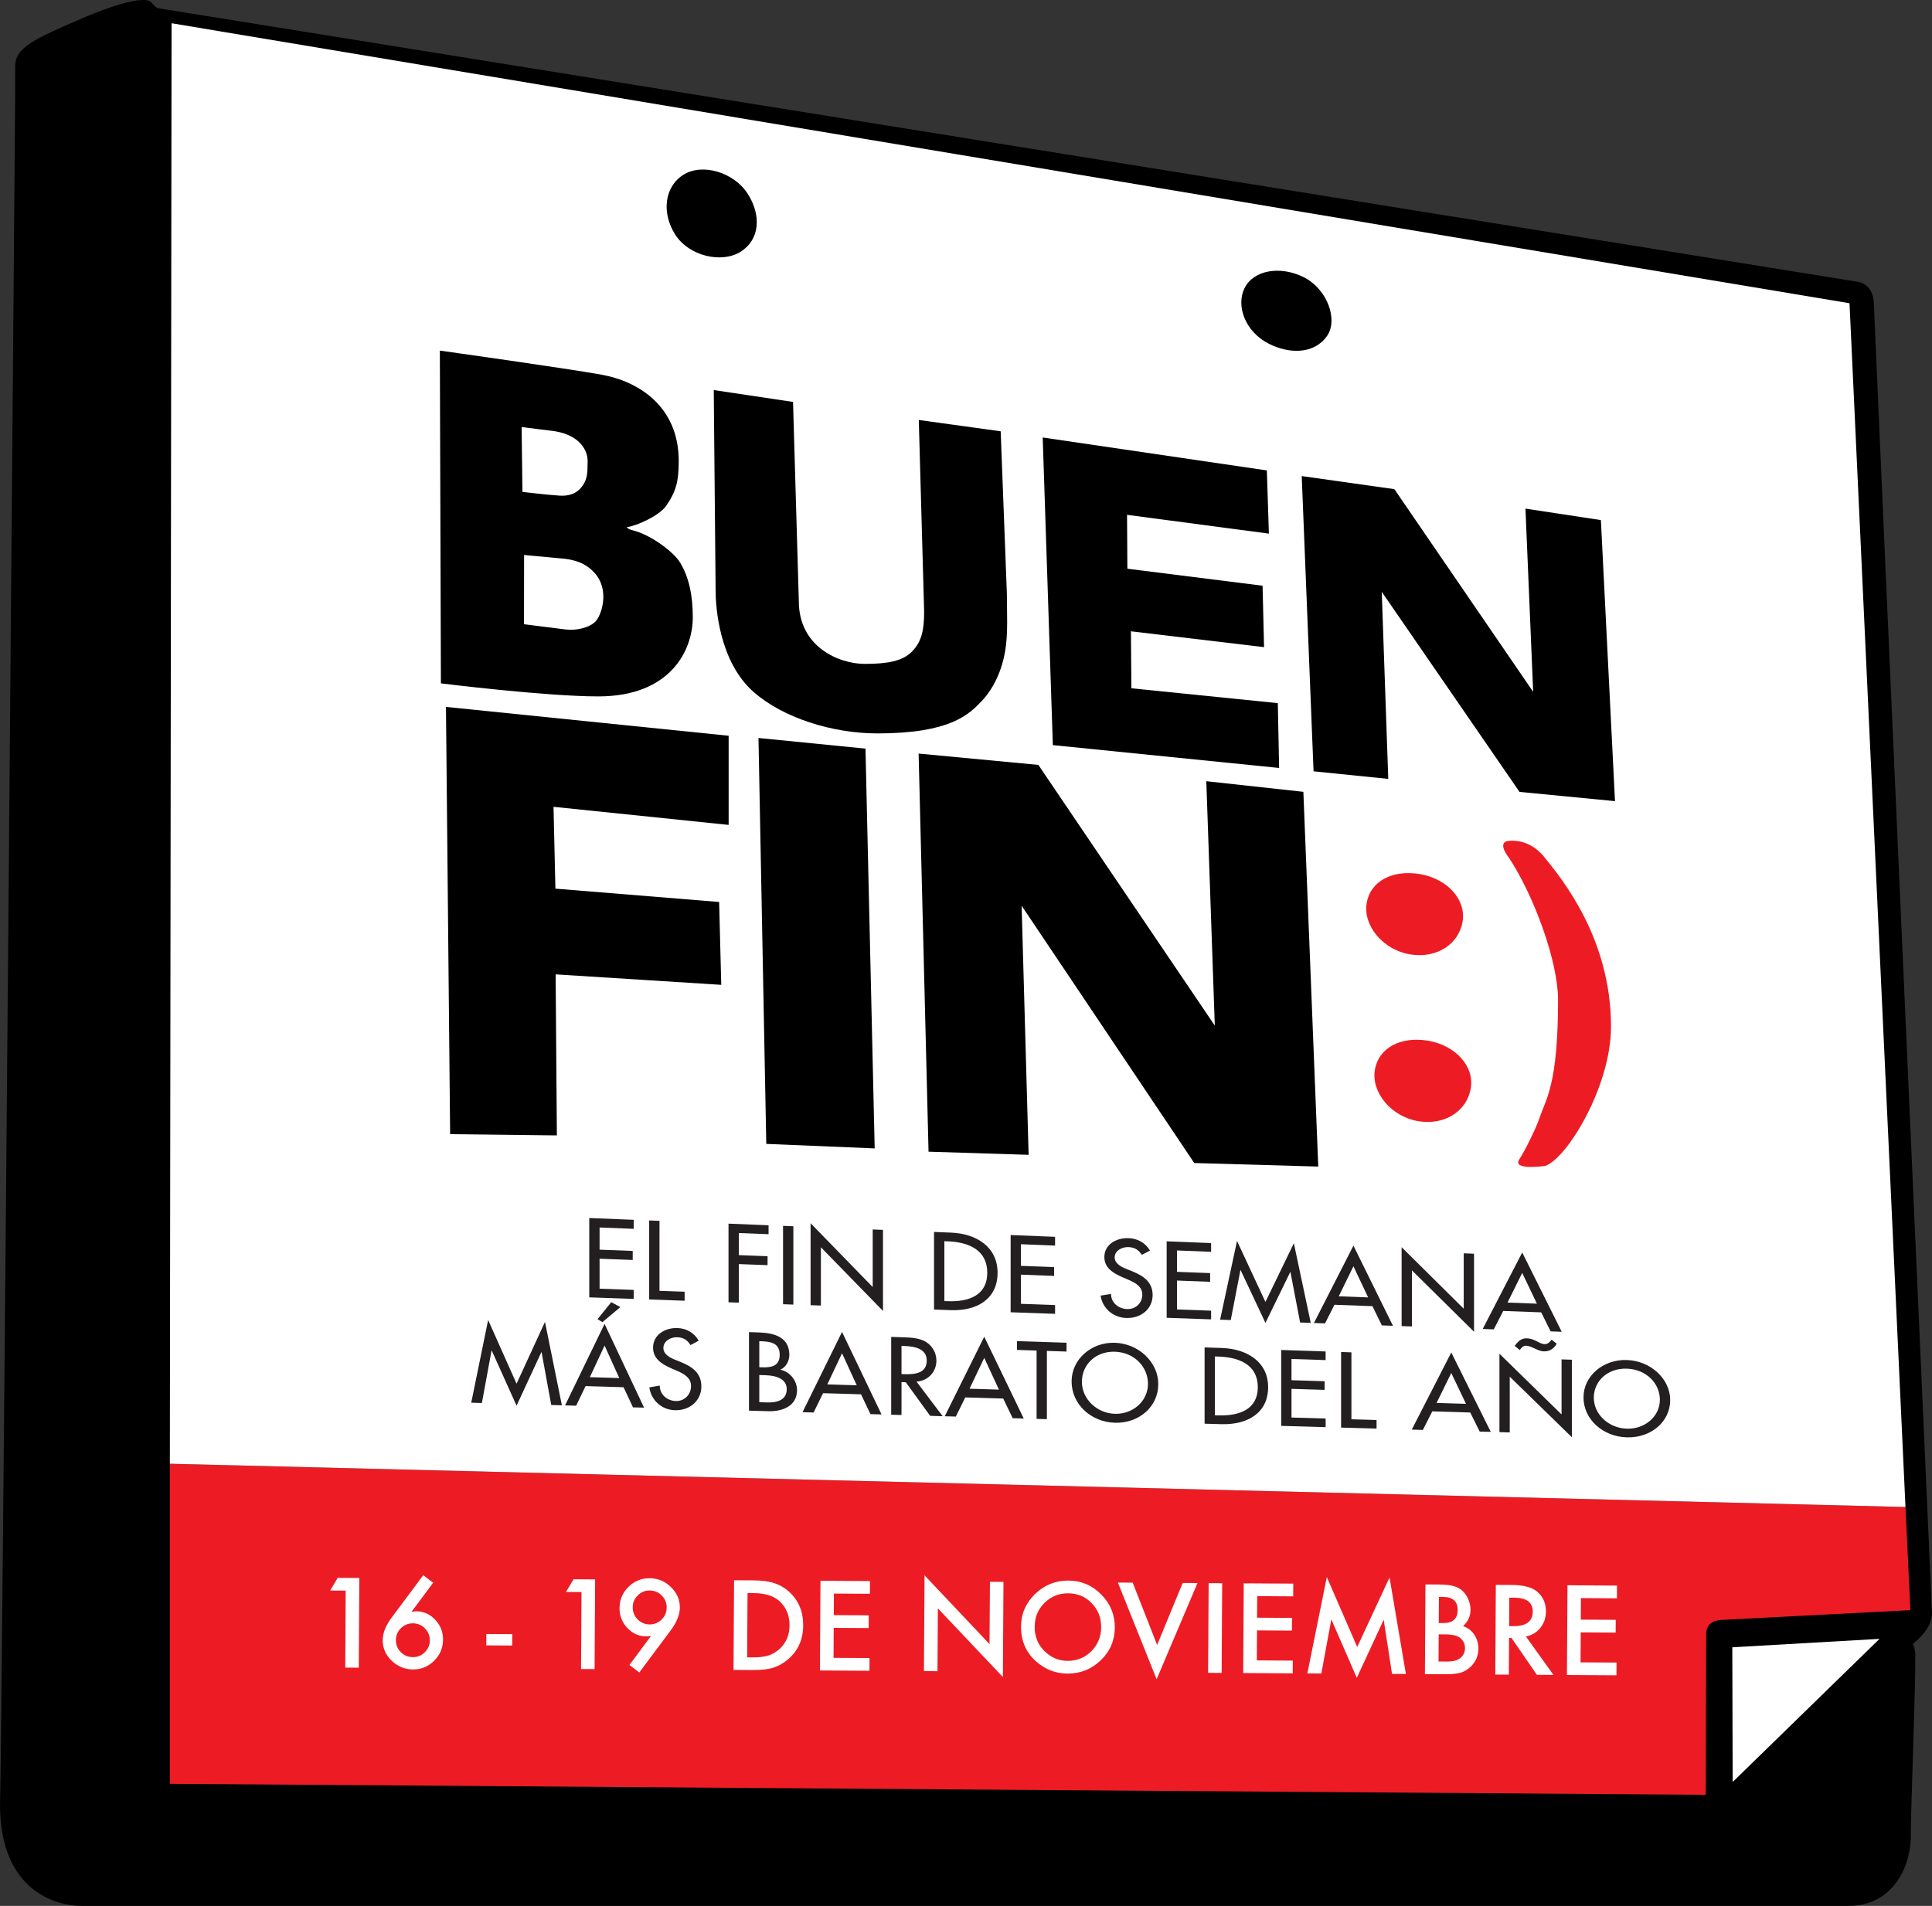 <?xml version="1.0" encoding="UTF-8"?>
<svg xmlns="http://www.w3.org/2000/svg" xmlns:xlink="http://www.w3.org/1999/xlink" width="660.73pt" height="651.97pt" viewBox="0 0 660.73 651.97" version="1.1">
<rect x="0" y="0" width="660.73" height="651.97" fill="#333333" stroke="none"/>
<defs>
<clipPath id="clip1">
  <path d="M 0 0 L 660.73 0 L 660.73 651.969 L 0 651.969 Z M 0 0 "/>
</clipPath>
</defs>
<g id="surface1">
<g clip-path="url(#clip1)" clip-rule="nonzero">
<path style=" stroke:none;fill-rule:nonzero;fill:rgb(0%,0%,0%);fill-opacity:1;" d="M 53.75 2.754 L 635.465 96.414 C 635.465 96.414 640.586 97.027 640.836 103.633 C 641.199 113.715 660.727 551.879 660.727 551.879 C 660.836 556.684 655.641 561.332 654.148 562.336 C 654.148 562.336 654.988 563.793 655.016 566.023 C 655.156 576.992 653.379 621.902 653.488 627.129 C 653.746 638.984 646.977 651.969 632.195 651.969 C 621.645 651.969 32.309 651.969 27.859 651.969 C 19.477 651.969 0 647.125 0 617.301 C 0.625 604.125 5.184 33.148 5.184 33.148 C 5.184 33.148 5.184 28.98 5.184 22.648 C 5.184 16.438 11.258 13.539 27.312 6.598 C 34.688 3.406 42.488 0.57 47.371 0.098 C 51.957 -0.348 51.215 0.793 53.75 2.754 "/>
</g>
<path style=" stroke:none;fill-rule:nonzero;fill:rgb(92.899%,10.999%,14.099%);fill-opacity:1;" d="M 58.09 500.719 L 651.66 515.52 L 653.332 550.805 L 588.535 554.152 C 588.535 554.152 585.879 554.246 584.574 555.781 C 583.27 557.32 583.492 559.508 583.492 559.508 L 583.359 613.969 L 58.09 610.211 L 58.09 500.719 "/>
<path style=" stroke:none;fill-rule:nonzero;fill:rgb(100%,100%,100%);fill-opacity:1;" d="M 592.562 609.59 L 592.434 563.508 L 642.785 560.625 Z M 592.562 609.59 "/>
<path style=" stroke:none;fill-rule:nonzero;fill:rgb(100%,100%,100%);fill-opacity:1;" d="M 58.676 7.953 L 58.09 500.719 L 651.66 515.52 L 632.52 103.734 L 58.676 7.953 "/>
<path style=" stroke:none;fill-rule:nonzero;fill:rgb(0%,0%,0%);fill-opacity:1;" d="M 453.785 115.004 C 449.348 121.219 440.902 121.121 433.934 117.586 C 425.844 113.484 422.605 104.629 425.641 98.531 C 428.676 92.438 437.719 90.773 445.836 94.816 C 453.957 98.859 457.738 109.461 453.785 115.004 "/>
<path style=" stroke:none;fill-rule:nonzero;fill:rgb(0%,0%,0%);fill-opacity:1;" d="M 255.746 66.34 C 260.449 73.746 259.824 81.969 253.336 86.086 C 246.848 90.207 235.609 87.637 230.906 80.227 C 226.203 72.816 227.203 63.918 233.691 59.801 C 240.18 55.68 251.043 58.93 255.746 66.34 "/>
<path style=" stroke:none;fill-rule:nonzero;fill:rgb(13.699%,12.199%,12.5%);fill-opacity:1;" d="M 201.523 416.664 L 216.723 417.277 L 216.723 420.363 L 205.051 419.902 L 205.051 427.488 L 216.383 427.926 L 216.383 431.012 L 205.051 430.582 L 205.051 440.836 L 216.723 441.254 L 216.723 444.34 L 201.523 443.801 L 201.523 416.664 "/>
<path style=" stroke:none;fill-rule:nonzero;fill:rgb(13.699%,12.199%,12.5%);fill-opacity:1;" d="M 225.539 441.57 L 234.137 441.879 L 234.137 444.957 L 222.012 444.527 L 222.012 417.492 L 225.539 417.633 L 225.539 441.57 "/>
<path style=" stroke:none;fill-rule:nonzero;fill:rgb(13.699%,12.199%,12.5%);fill-opacity:1;" d="M 252.672 421.797 L 252.672 429.355 L 262.504 429.73 L 262.504 432.793 L 252.672 432.422 L 252.672 445.613 L 249.145 445.488 L 249.145 418.586 L 262.844 419.141 L 262.844 422.199 L 252.672 421.797 "/>
<path style=" stroke:none;fill-rule:nonzero;fill:rgb(13.699%,12.199%,12.5%);fill-opacity:1;" d="M 271.324 446.273 L 267.797 446.148 L 267.797 419.34 L 271.324 419.48 L 271.324 446.273 "/>
<path style=" stroke:none;fill-rule:nonzero;fill:rgb(13.699%,12.199%,12.5%);fill-opacity:1;" d="M 277.215 418.441 L 298.457 440.27 L 298.457 420.578 L 301.984 420.719 L 301.984 448.453 L 280.742 426.672 L 280.742 446.605 L 277.215 446.48 L 277.215 418.441 "/>
<path style=" stroke:none;fill-rule:nonzero;fill:rgb(13.699%,12.199%,12.5%);fill-opacity:1;" d="M 322.965 445.074 L 324.199 445.117 C 331.406 445.379 337.637 443.074 337.637 435.391 C 337.637 427.668 331.406 424.926 324.199 424.641 L 322.965 424.594 Z M 319.434 421.422 L 325.289 421.66 C 333.961 422.008 341.164 426.578 341.164 435.383 C 341.164 444.395 334.109 448.496 325.176 448.18 L 319.434 447.977 L 319.434 421.422 "/>
<path style=" stroke:none;fill-rule:nonzero;fill:rgb(13.699%,12.199%,12.5%);fill-opacity:1;" d="M 345.629 422.48 L 360.828 423.094 L 360.828 426.098 L 349.156 425.633 L 349.156 433.023 L 360.492 433.461 L 360.492 436.465 L 349.156 436.035 L 349.156 446.016 L 360.828 446.438 L 360.828 449.441 L 345.629 448.902 L 345.629 422.48 "/>
<path style=" stroke:none;fill-rule:nonzero;fill:rgb(13.699%,12.199%,12.5%);fill-opacity:1;" d="M 390.477 429.258 C 389.426 427.586 388.074 426.695 385.934 426.609 C 383.684 426.52 381.207 427.848 381.207 430.145 C 381.207 432.199 383.383 433.363 385.145 434.059 L 387.172 434.867 C 391.188 436.48 394.191 438.641 394.191 443.016 C 394.191 447.773 390.215 451.039 385.145 450.859 C 380.566 450.695 377.004 447.438 376.402 443.199 L 379.969 442.633 C 379.93 445.52 382.406 447.699 385.445 447.809 C 388.488 447.918 390.664 445.633 390.664 442.887 C 390.664 440.074 388.223 438.766 385.785 437.734 L 383.832 436.895 C 380.605 435.484 377.68 433.664 377.68 430.008 C 377.68 425.758 381.73 423.379 386.012 423.551 C 389.16 423.68 391.754 425.211 393.289 427.805 L 390.477 429.258 "/>
<path style=" stroke:none;fill-rule:nonzero;fill:rgb(13.699%,12.199%,12.5%);fill-opacity:1;" d="M 398.992 424.633 L 414.191 425.246 L 414.191 428.223 L 402.52 427.758 L 402.52 435.07 L 413.855 435.508 L 413.855 438.484 L 402.52 438.055 L 402.52 447.938 L 414.191 448.355 L 414.191 451.332 L 398.992 450.793 L 398.992 424.633 "/>
<path style=" stroke:none;fill-rule:nonzero;fill:rgb(13.699%,12.199%,12.5%);fill-opacity:1;" d="M 424.289 434.492 L 424.215 434.488 L 420.91 451.566 L 417.27 451.441 L 423.051 424.5 L 432.77 445.371 L 442.488 425.285 L 448.27 452.535 L 444.629 452.406 L 441.324 435.152 L 441.254 435.148 L 432.77 452.539 L 424.289 434.492 "/>
<path style=" stroke:none;fill-rule:nonzero;fill:rgb(13.699%,12.199%,12.5%);fill-opacity:1;" d="M 462.867 433.176 L 457.84 443.441 L 467.895 443.816 Z M 456.375 446.336 L 453.148 452.711 L 449.355 452.574 L 462.867 426.113 L 476.379 453.531 L 472.59 453.398 L 469.359 446.812 L 456.375 446.336 "/>
<path style=" stroke:none;fill-rule:nonzero;fill:rgb(13.699%,12.199%,12.5%);fill-opacity:1;" d="M 479.344 426.645 L 500.586 447.684 L 500.586 428.73 L 504.109 428.875 L 504.109 455.566 L 482.871 434.574 L 482.871 453.762 L 479.344 453.637 L 479.344 426.645 "/>
<path style=" stroke:none;fill-rule:nonzero;fill:rgb(13.699%,12.199%,12.5%);fill-opacity:1;" d="M 520.586 435.438 L 515.559 445.59 L 525.613 445.961 Z M 514.094 448.453 L 510.863 454.754 L 507.074 454.617 L 520.586 428.453 L 534.098 455.574 L 530.305 455.441 L 527.078 448.93 L 514.094 448.453 "/>
<path style=" stroke:none;fill-rule:nonzero;fill:rgb(13.699%,12.199%,12.5%);fill-opacity:1;" d="M 168.18 462.008 L 168.105 462.008 L 164.801 479.945 L 161.16 479.84 L 166.941 451.539 L 176.66 473.344 L 186.379 452.195 L 192.16 480.727 L 188.52 480.625 L 185.219 462.555 L 185.141 462.551 L 176.66 480.863 L 168.18 462.008 "/>
<path style=" stroke:none;fill-rule:nonzero;fill:rgb(13.699%,12.199%,12.5%);fill-opacity:1;" d="M 212.164 447.141 L 206.008 452.285 L 204.355 451.258 L 209.047 445.449 Z M 206.758 460.293 L 201.73 471.105 L 211.785 471.41 Z M 200.266 474.156 L 197.039 480.867 L 193.246 480.758 L 206.758 452.883 L 220.27 481.531 L 216.48 481.426 L 213.25 474.543 L 200.266 474.156 "/>
<path style=" stroke:none;fill-rule:nonzero;fill:rgb(13.699%,12.199%,12.5%);fill-opacity:1;" d="M 236.145 460.137 C 235.094 458.422 233.742 457.516 231.602 457.445 C 229.352 457.371 226.871 458.758 226.871 461.121 C 226.871 463.238 229.051 464.418 230.812 465.117 L 232.84 465.934 C 236.855 467.562 239.859 469.762 239.859 474.266 C 239.859 479.164 235.879 482.551 230.812 482.406 C 226.234 482.277 222.672 478.949 222.07 474.594 L 225.633 473.98 C 225.598 476.957 228.074 479.176 231.113 479.266 C 234.152 479.355 236.328 476.984 236.328 474.16 C 236.328 471.266 233.891 469.938 231.453 468.895 L 229.5 468.047 C 226.273 466.621 223.344 464.773 223.344 461.008 C 223.344 456.637 227.398 454.156 231.676 454.301 C 234.828 454.406 237.418 455.961 238.957 458.621 L 236.145 460.137 "/>
<path style=" stroke:none;fill-rule:nonzero;fill:rgb(13.699%,12.199%,12.5%);fill-opacity:1;" d="M 259.672 479.668 L 262.375 479.75 C 265.641 479.844 269.055 479.02 269.055 475.215 C 269.055 471.445 265 470.539 261.848 470.441 L 259.672 470.375 Z M 259.672 467.703 L 260.574 467.734 C 263.914 467.84 266.652 467.285 266.652 463.441 C 266.652 459.672 263.949 458.945 260.648 458.836 L 259.672 458.805 Z M 256.145 455.691 L 259.598 455.809 C 264.926 455.988 269.953 457.473 269.953 463.516 C 269.953 465.469 268.828 467.707 266.914 468.504 L 266.914 468.574 C 270.254 469.246 272.582 472.41 272.582 475.535 C 272.582 480.898 267.742 482.891 262.75 482.75 L 256.145 482.559 L 256.145 455.691 "/>
<path style=" stroke:none;fill-rule:nonzero;fill:rgb(13.699%,12.199%,12.5%);fill-opacity:1;" d="M 287.969 462.926 L 282.938 473.574 L 292.996 473.883 Z M 281.477 476.582 L 278.246 483.191 L 274.457 483.086 L 287.969 455.629 L 301.48 483.855 L 297.688 483.75 L 294.461 476.969 L 281.477 476.582 "/>
<path style=" stroke:none;fill-rule:nonzero;fill:rgb(13.699%,12.199%,12.5%);fill-opacity:1;" d="M 308.309 470.043 L 309.434 470.078 C 313.035 470.191 316.938 469.68 316.938 465.449 C 316.938 461.293 312.734 460.555 309.246 460.441 L 308.309 460.41 Z M 322.383 484.457 L 318.102 484.332 L 309.77 472.84 L 308.309 472.797 L 308.309 484.051 L 304.781 483.953 L 304.781 457.324 L 309.059 457.469 C 311.574 457.555 314.273 457.68 316.527 458.953 C 318.891 460.336 320.242 462.879 320.242 465.414 C 320.242 469.219 317.539 472.305 313.449 472.637 L 322.383 484.457 "/>
<path style=" stroke:none;fill-rule:nonzero;fill:rgb(13.699%,12.199%,12.5%);fill-opacity:1;" d="M 336.605 464.504 L 331.574 475.055 L 341.633 475.363 Z M 330.113 478.035 L 326.887 484.586 L 323.094 484.477 L 336.605 457.27 L 350.113 485.25 L 346.324 485.141 L 343.098 478.422 L 330.113 478.035 "/>
<path style=" stroke:none;fill-rule:nonzero;fill:rgb(13.699%,12.199%,12.5%);fill-opacity:1;" d="M 358.031 485.477 L 354.508 485.375 L 354.508 462.004 L 347.789 461.781 L 347.789 458.77 L 364.75 459.34 L 364.75 462.344 L 358.031 462.121 L 358.031 485.477 "/>
<path style=" stroke:none;fill-rule:nonzero;fill:rgb(13.699%,12.199%,12.5%);fill-opacity:1;" d="M 392.598 473.371 C 392.598 467.602 387.941 462.621 381.301 462.402 C 374.656 462.18 370.004 466.879 370.004 472.668 C 370.004 478.668 375.184 483.457 381.301 483.637 C 387.418 483.812 392.598 479.344 392.598 473.371 Z M 396.125 473.48 C 396.125 481.254 389.48 486.934 381.301 486.699 C 373.117 486.465 366.477 480.379 366.477 472.559 C 366.477 465.016 373.195 459.066 381.301 459.336 C 389.406 459.609 396.125 465.98 396.125 473.48 "/>
<path style=" stroke:none;fill-rule:nonzero;fill:rgb(13.699%,12.199%,12.5%);fill-opacity:1;" d="M 415.488 484.145 L 416.727 484.184 C 423.934 484.391 430.16 482.09 430.16 474.539 C 430.16 466.949 423.934 464.297 416.727 464.059 L 415.488 464.016 Z M 411.961 460.922 L 417.812 461.121 C 426.484 461.41 433.691 465.859 433.691 474.508 C 433.691 483.367 426.637 487.438 417.703 487.184 L 411.961 487.02 L 411.961 460.922 "/>
<path style=" stroke:none;fill-rule:nonzero;fill:rgb(13.699%,12.199%,12.5%);fill-opacity:1;" d="M 438.156 461.805 L 453.355 462.312 L 453.355 465.266 L 441.684 464.883 L 441.684 472.141 L 453.016 472.5 L 453.016 475.453 L 441.684 475.102 L 441.684 484.91 L 453.355 485.254 L 453.355 488.203 L 438.156 487.77 L 438.156 461.805 "/>
<path style=" stroke:none;fill-rule:nonzero;fill:rgb(13.699%,12.199%,12.5%);fill-opacity:1;" d="M 462.176 485.508 L 470.77 485.758 L 470.77 488.703 L 458.645 488.355 L 458.645 462.492 L 462.176 462.609 L 462.176 485.508 "/>
<path style=" stroke:none;fill-rule:nonzero;fill:rgb(13.699%,12.199%,12.5%);fill-opacity:1;" d="M 496.324 469.68 L 491.297 479.914 L 501.352 480.223 Z M 489.832 482.805 L 486.605 489.156 L 482.812 489.047 L 496.324 462.664 L 509.836 489.82 L 506.043 489.711 L 502.816 483.191 L 489.832 482.805 "/>
<path style=" stroke:none;fill-rule:nonzero;fill:rgb(13.699%,12.199%,12.5%);fill-opacity:1;" d="M 518.016 460.414 L 518.129 460.25 C 519.141 458.961 520.191 457.742 522.18 457.812 C 523.457 457.855 524.547 458.301 525.52 458.809 C 526.496 459.316 527.398 459.789 528.223 459.816 C 529.312 459.855 530.102 459.035 530.625 458.277 L 532.391 459.656 C 531.523 461.215 530.023 462.348 527.961 462.277 C 526.91 462.242 525.859 461.766 524.848 461.293 C 523.867 460.852 522.895 460.379 521.918 460.344 C 520.98 460.312 520.152 461.133 519.777 461.832 Z M 512.797 463.086 L 534.039 483.852 L 534.039 465.023 L 537.566 465.141 L 537.566 491.66 L 516.324 470.941 L 516.324 490.008 L 512.797 489.906 L 512.797 463.086 "/>
<path style=" stroke:none;fill-rule:nonzero;fill:rgb(13.699%,12.199%,12.5%);fill-opacity:1;" d="M 567.664 478.812 C 567.664 473.238 563.012 468.414 556.367 468.195 C 549.727 467.977 545.07 472.512 545.07 478.109 C 545.07 483.914 550.254 488.551 556.367 488.73 C 562.484 488.906 567.664 484.59 567.664 478.812 Z M 571.191 478.922 C 571.191 486.441 564.551 491.926 556.367 491.691 C 548.188 491.457 541.547 485.562 541.547 478 C 541.547 470.711 548.262 464.961 556.367 465.234 C 564.477 465.504 571.191 471.672 571.191 478.922 "/>
<path style=" stroke:none;fill-rule:nonzero;fill:rgb(100%,100%,100%);fill-opacity:1;" d="M 118.227 544.125 L 112.922 544.09 L 115.492 539.754 L 122.887 539.801 L 122.699 570.484 L 118.07 570.457 L 118.227 544.125 "/>
<path style=" stroke:none;fill-rule:nonzero;fill:rgb(100%,100%,100%);fill-opacity:1;" d="M 147.004 561.191 C 147.012 559.562 146.457 558.18 145.336 557.047 C 144.203 555.898 142.836 555.324 141.234 555.312 C 139.617 555.305 138.242 555.855 137.109 556.977 C 135.977 558.098 135.406 559.457 135.395 561.062 C 135.387 562.664 135.941 564.031 137.062 565.164 C 138.18 566.297 139.555 566.867 141.184 566.879 C 142.773 566.887 144.137 566.336 145.27 565.215 C 146.414 564.082 146.992 562.742 147.004 561.191 Z M 144.754 538.859 L 148.137 541.422 L 140.742 551.355 C 141.141 551.305 141.477 551.266 141.754 551.242 C 142.035 551.219 142.254 551.203 142.41 551.207 C 144.902 551.219 147.051 552.188 148.852 554.105 C 150.645 556 151.531 558.27 151.516 560.918 C 151.496 563.73 150.477 566.133 148.449 568.137 C 146.438 570.125 144.027 571.109 141.219 571.094 C 138.438 571.074 136.004 570.074 133.922 568.086 C 131.883 566.102 130.867 563.758 130.887 561.055 C 130.898 558.629 131.914 556.062 133.934 553.359 L 144.754 538.859 "/>
<path style=" stroke:none;fill-rule:nonzero;fill:rgb(100%,100%,100%);fill-opacity:1;" d="M 166.332 558.961 L 175.195 559.016 L 175.172 562.91 L 166.309 562.855 L 166.332 558.961 "/>
<path style=" stroke:none;fill-rule:nonzero;fill:rgb(100%,100%,100%);fill-opacity:1;" d="M 198.871 544.609 L 193.566 544.578 L 196.137 540.242 L 203.531 540.285 L 203.344 570.973 L 198.715 570.941 L 198.871 544.609 "/>
<path style=" stroke:none;fill-rule:nonzero;fill:rgb(100%,100%,100%);fill-opacity:1;" d="M 216.391 549.766 C 216.379 551.422 216.934 552.816 218.055 553.949 C 219.188 555.094 220.555 555.672 222.156 555.684 C 223.762 555.691 225.129 555.137 226.262 554.02 C 227.406 552.887 227.984 551.52 227.996 549.914 C 228.008 548.312 227.445 546.938 226.312 545.789 C 225.191 544.66 223.824 544.086 222.207 544.078 C 220.617 544.066 219.258 544.621 218.125 545.742 C 216.977 546.875 216.398 548.215 216.391 549.766 Z M 218.641 572.117 L 215.258 569.574 L 222.648 559.621 C 222.254 559.672 221.914 559.711 221.637 559.734 C 221.359 559.758 221.133 559.77 220.961 559.77 C 218.48 559.754 216.344 558.793 214.539 556.891 C 212.75 554.996 211.859 552.727 211.879 550.074 C 211.895 547.254 212.91 544.848 214.922 542.859 C 216.945 540.859 219.363 539.867 222.176 539.883 C 224.969 539.898 227.395 540.906 229.449 542.906 C 231.504 544.895 232.523 547.234 232.508 549.922 C 232.492 552.309 231.469 554.879 229.438 557.633 L 218.641 572.117 "/>
<path style=" stroke:none;fill-rule:nonzero;fill:rgb(100%,100%,100%);fill-opacity:1;" d="M 255.52 566.934 L 257.605 566.945 C 259.684 566.961 261.414 566.754 262.797 566.324 C 264.176 565.867 265.426 565.141 266.547 564.141 C 268.836 562.074 269.992 559.371 270.012 556.031 C 270.031 552.668 268.922 549.93 266.684 547.824 C 264.668 545.941 261.684 544.992 257.738 544.969 L 255.648 544.953 Z M 250.859 571.258 L 251.047 540.574 L 257.484 540.613 C 260.57 540.633 263.008 540.953 264.793 541.57 C 266.711 542.18 268.445 543.203 270 544.645 C 273.148 547.551 274.711 551.355 274.684 556.062 C 274.652 560.777 272.98 564.582 269.664 567.477 C 268 568.926 266.258 569.93 264.438 570.488 C 262.738 571.047 260.332 571.316 257.219 571.297 L 250.859 571.258 "/>
<path style=" stroke:none;fill-rule:nonzero;fill:rgb(100%,100%,100%);fill-opacity:1;" d="M 297.504 545.207 L 285.199 545.133 L 285.156 552.508 L 297.102 552.578 L 297.074 556.93 L 285.129 556.859 L 285.066 567.113 L 297.371 567.188 L 297.344 571.539 L 280.41 571.438 L 280.598 540.754 L 297.527 540.855 L 297.504 545.207 "/>
<path style=" stroke:none;fill-rule:nonzero;fill:rgb(100%,100%,100%);fill-opacity:1;" d="M 315.984 571.652 L 316.184 538.883 L 338.418 562.43 L 338.547 541.105 L 343.18 541.133 L 342.98 573.684 L 320.746 550.199 L 320.613 571.68 L 315.984 571.652 "/>
<path style=" stroke:none;fill-rule:nonzero;fill:rgb(100%,100%,100%);fill-opacity:1;" d="M 353.855 556.449 C 353.836 559.84 354.961 562.633 357.227 564.832 C 359.477 567.027 362.09 568.137 365.055 568.152 C 368.273 568.172 370.996 567.078 373.223 564.867 C 375.449 562.629 376.57 559.898 376.594 556.668 C 376.609 553.398 375.535 550.652 373.359 548.426 C 371.203 546.188 368.52 545.062 365.312 545.043 C 362.121 545.023 359.418 546.117 357.203 548.328 C 354.992 550.512 353.879 553.219 353.855 556.449 Z M 349.188 556.371 C 349.215 552.051 350.816 548.352 354.004 545.273 C 357.176 542.191 360.977 540.664 365.398 540.691 C 369.77 540.715 373.512 542.301 376.617 545.449 C 379.738 548.594 381.285 552.359 381.262 556.746 C 381.234 561.156 379.637 564.891 376.465 567.945 C 373.277 571.012 369.445 572.531 364.969 572.504 C 361.008 572.48 357.457 571.09 354.32 568.328 C 350.867 565.273 349.156 561.289 349.188 556.371 "/>
<path style=" stroke:none;fill-rule:nonzero;fill:rgb(100%,100%,100%);fill-opacity:1;" d="M 387.375 541.398 L 395.73 562.715 L 404.465 541.504 L 409.531 541.531 L 395.562 574.441 L 382.309 541.367 L 387.375 541.398 "/>
<path style=" stroke:none;fill-rule:nonzero;fill:rgb(100%,100%,100%);fill-opacity:1;" d="M 417.98 541.586 L 417.793 572.27 L 413.164 572.242 L 413.352 541.555 L 417.98 541.586 "/>
<path style=" stroke:none;fill-rule:nonzero;fill:rgb(100%,100%,100%);fill-opacity:1;" d="M 442.258 546.086 L 429.957 546.008 L 429.91 553.383 L 441.855 553.457 L 441.828 557.805 L 429.887 557.734 L 429.824 567.988 L 442.125 568.062 L 442.098 572.418 L 425.168 572.312 L 425.355 541.629 L 442.281 541.73 L 442.258 546.086 "/>
<path style=" stroke:none;fill-rule:nonzero;fill:rgb(100%,100%,100%);fill-opacity:1;" d="M 447.105 572.445 L 453.766 539.496 L 464.152 563.406 L 475.211 539.625 L 480.812 572.648 L 476.062 572.621 L 473.215 554.082 L 464.012 573.961 L 455.309 553.953 L 451.895 572.477 L 447.105 572.445 "/>
<path style=" stroke:none;fill-rule:nonzero;fill:rgb(100%,100%,100%);fill-opacity:1;" d="M 492.047 555.211 L 493.496 555.219 C 495.223 555.227 496.484 554.855 497.289 554.098 C 498.098 553.34 498.504 552.219 498.516 550.738 C 498.52 549.293 498.117 548.191 497.301 547.441 C 496.484 546.688 495.293 546.305 493.73 546.297 L 492.102 546.285 Z M 491.969 568.363 L 494.828 568.383 C 496.922 568.395 498.461 567.992 499.445 567.18 C 500.484 566.297 501.012 565.172 501.02 563.809 C 501.023 562.484 500.535 561.367 499.547 560.461 C 498.586 559.566 496.859 559.113 494.367 559.098 L 492.023 559.086 Z M 487.312 572.688 L 487.496 542.004 L 492.105 542.031 C 494.16 542.047 495.797 542.215 497.012 542.539 C 498.242 542.863 499.277 543.406 500.121 544.168 C 500.98 544.953 501.652 545.934 502.152 547.102 C 502.66 548.285 502.91 549.477 502.902 550.684 C 502.891 552.883 502.039 554.738 500.348 556.254 C 501.977 556.82 503.254 557.801 504.188 559.195 C 505.133 560.582 505.598 562.188 505.59 564.016 C 505.57 566.414 504.715 568.438 503.008 570.082 C 501.98 571.094 500.828 571.797 499.559 572.188 C 498.16 572.562 496.418 572.746 494.324 572.73 L 487.312 572.688 "/>
<path style=" stroke:none;fill-rule:nonzero;fill:rgb(100%,100%,100%);fill-opacity:1;" d="M 516.105 556.27 L 517.578 556.277 C 521.965 556.305 524.164 554.641 524.188 551.289 C 524.203 548.148 522.082 546.566 517.816 546.539 L 516.164 546.531 Z M 521.852 559.82 L 531.27 572.957 L 525.605 572.922 L 516.918 560.309 L 516.082 560.305 L 516.008 572.863 L 511.379 572.836 L 511.562 542.152 L 516.984 542.184 C 521.039 542.207 523.965 542.988 525.758 544.523 C 527.734 546.23 528.715 548.477 528.695 551.258 C 528.688 553.43 528.051 555.293 526.797 556.852 C 525.539 558.406 523.895 559.398 521.852 559.82 "/>
<path style=" stroke:none;fill-rule:nonzero;fill:rgb(100%,100%,100%);fill-opacity:1;" d="M 552.973 546.754 L 540.672 546.68 L 540.625 554.051 L 552.566 554.125 L 552.543 558.477 L 540.602 558.402 L 540.535 568.66 L 552.84 568.734 L 552.812 573.086 L 535.883 572.984 L 536.066 542.297 L 552.996 542.402 L 552.973 546.754 "/>
<path style=" stroke:none;fill-rule:nonzero;fill:rgb(0%,0%,0%);fill-opacity:1;" d="M 152.516 241.82 L 249.191 251.688 L 249.191 282.184 L 189.297 275.996 L 189.949 303.992 L 245.938 308.551 L 246.664 336.895 L 190.023 333.312 L 190.445 388.398 L 153.941 387.977 L 152.516 241.82 "/>
<path style=" stroke:none;fill-rule:nonzero;fill:rgb(0%,0%,0%);fill-opacity:1;" d="M 259.395 252.453 L 295.988 256.086 L 299.137 392.848 L 262.062 391.305 L 259.395 252.453 "/>
<path style=" stroke:none;fill-rule:nonzero;fill:rgb(0%,0%,0%);fill-opacity:1;" d="M 314.16 257.785 L 355.113 261.66 L 415.453 350.836 L 412.547 267.234 L 445.742 270.867 L 450.832 399.059 L 408.426 397.848 L 349.391 309.836 L 351.781 395.043 L 317.555 393.969 L 314.16 257.785 "/>
<path style=" stroke:none;fill-rule:nonzero;fill:rgb(92.899%,10.999%,14.099%);fill-opacity:1;" d="M 500.199 315.223 C 498.949 322.867 491.504 327.988 482.246 326.477 C 472.992 324.965 466.137 316.656 467.387 309.012 C 468.633 301.367 476.238 297.48 485.492 298.992 C 494.75 300.504 501.445 307.578 500.199 315.223 "/>
<path style=" stroke:none;fill-rule:nonzero;fill:rgb(92.899%,10.999%,14.099%);fill-opacity:1;" d="M 503.008 372.254 C 501.754 379.914 494.305 385.047 485.051 383.535 C 475.797 382.023 468.941 373.703 470.191 366.043 C 471.445 358.379 479.051 354.484 488.305 355.996 C 497.562 357.508 504.258 364.594 503.008 372.254 "/>
<path style=" stroke:none;fill-rule:nonzero;fill:rgb(0%,0%,0%);fill-opacity:1;" d="M 203.73 212.516 C 201.711 214.691 197.184 215.809 193.324 215.32 C 188.457 214.703 179.203 213.535 179.203 213.535 L 179.234 189.848 L 193.293 191.16 C 198.598 191.844 201.223 193.723 203.188 195.82 C 208.664 201.656 205.754 210.34 203.73 212.516 Z M 178.391 146.086 L 189.961 147.543 C 198.516 149.031 201.02 154.32 200.965 157.73 C 200.902 161.402 201.012 163.492 199.379 165.941 C 197.941 168.098 195.695 169.793 191.379 169.547 C 187.602 169.332 178.672 168.273 178.672 168.273 Z M 232.625 192.5 C 230.355 188.727 222.809 183.266 217.309 181.672 C 215.668 181.191 215.012 181.125 214.312 180.344 C 217.887 179.883 225.5 176.348 227.785 173.086 C 231.215 168.188 232.121 164.645 232.121 157.723 C 232.121 139.004 218.383 130.477 205.828 128.191 C 193.684 125.984 150.426 119.934 150.426 119.934 L 150.789 233.766 C 150.789 233.766 186.516 238.227 204.625 238.227 C 229.281 238.227 236.93 222.484 236.93 211.148 C 236.93 203.691 235.621 197.477 232.625 192.5 "/>
<path style=" stroke:none;fill-rule:nonzero;fill:rgb(0%,0%,0%);fill-opacity:1;" d="M 314.219 143.668 L 342.227 147.539 L 344.344 203.094 C 344.344 209.824 344.793 216.551 343.762 222.719 C 342.723 228.938 340.008 235.344 335.73 239.824 C 331.445 244.301 325.148 250.887 300.09 250.887 C 284.449 250.887 267.77 245.461 257.871 236.84 C 245.914 226.426 244.738 207.609 244.738 202.02 L 244.098 133.43 L 271.211 137.496 L 273.195 205.715 C 273.195 221.117 286.684 227.105 295.781 227.105 C 303.262 227.105 308.691 226.238 311.98 222.797 C 315.273 219.355 316.047 215.43 316.047 209.117 L 314.219 143.668 "/>
<path style=" stroke:none;fill-rule:nonzero;fill:rgb(0%,0%,0%);fill-opacity:1;" d="M 356.598 149.656 L 433.254 160.922 L 433.953 182.547 L 385.441 176.113 L 385.551 194.547 L 431.789 200.363 L 432.297 221.379 L 386.77 215.957 L 386.93 235.453 L 437.004 240.531 L 437.449 262.703 L 360.066 254.891 L 356.598 149.656 "/>
<path style=" stroke:none;fill-rule:nonzero;fill:rgb(0%,0%,0%);fill-opacity:1;" d="M 445.18 162.855 L 476.867 167.332 L 524.336 236.676 L 521.695 173.992 L 547.492 177.914 L 552.316 274.055 L 519.664 270.895 L 472.547 202.441 L 474.777 266.445 L 449.227 263.852 L 445.18 162.855 "/>
<path style=" stroke:none;fill-rule:nonzero;fill:rgb(92.899%,10.999%,14.099%);fill-opacity:1;" d="M 515.191 287.781 C 515.191 287.781 522.383 286.02 528.16 293.211 C 533.941 300.398 550.957 320.801 550.957 351.203 C 550.957 371.551 536.008 396.215 528.453 398.844 C 528.453 398.844 516.961 400.523 519.609 396.562 C 521.223 394.145 525.258 386.188 526.531 382.348 C 528.691 375.863 532.844 371.191 532.844 341.98 C 532.844 329.039 524.742 306.672 516.062 293.438 C 516.062 293.438 512.266 288.855 515.191 287.781 "/>
</g>
</svg>
